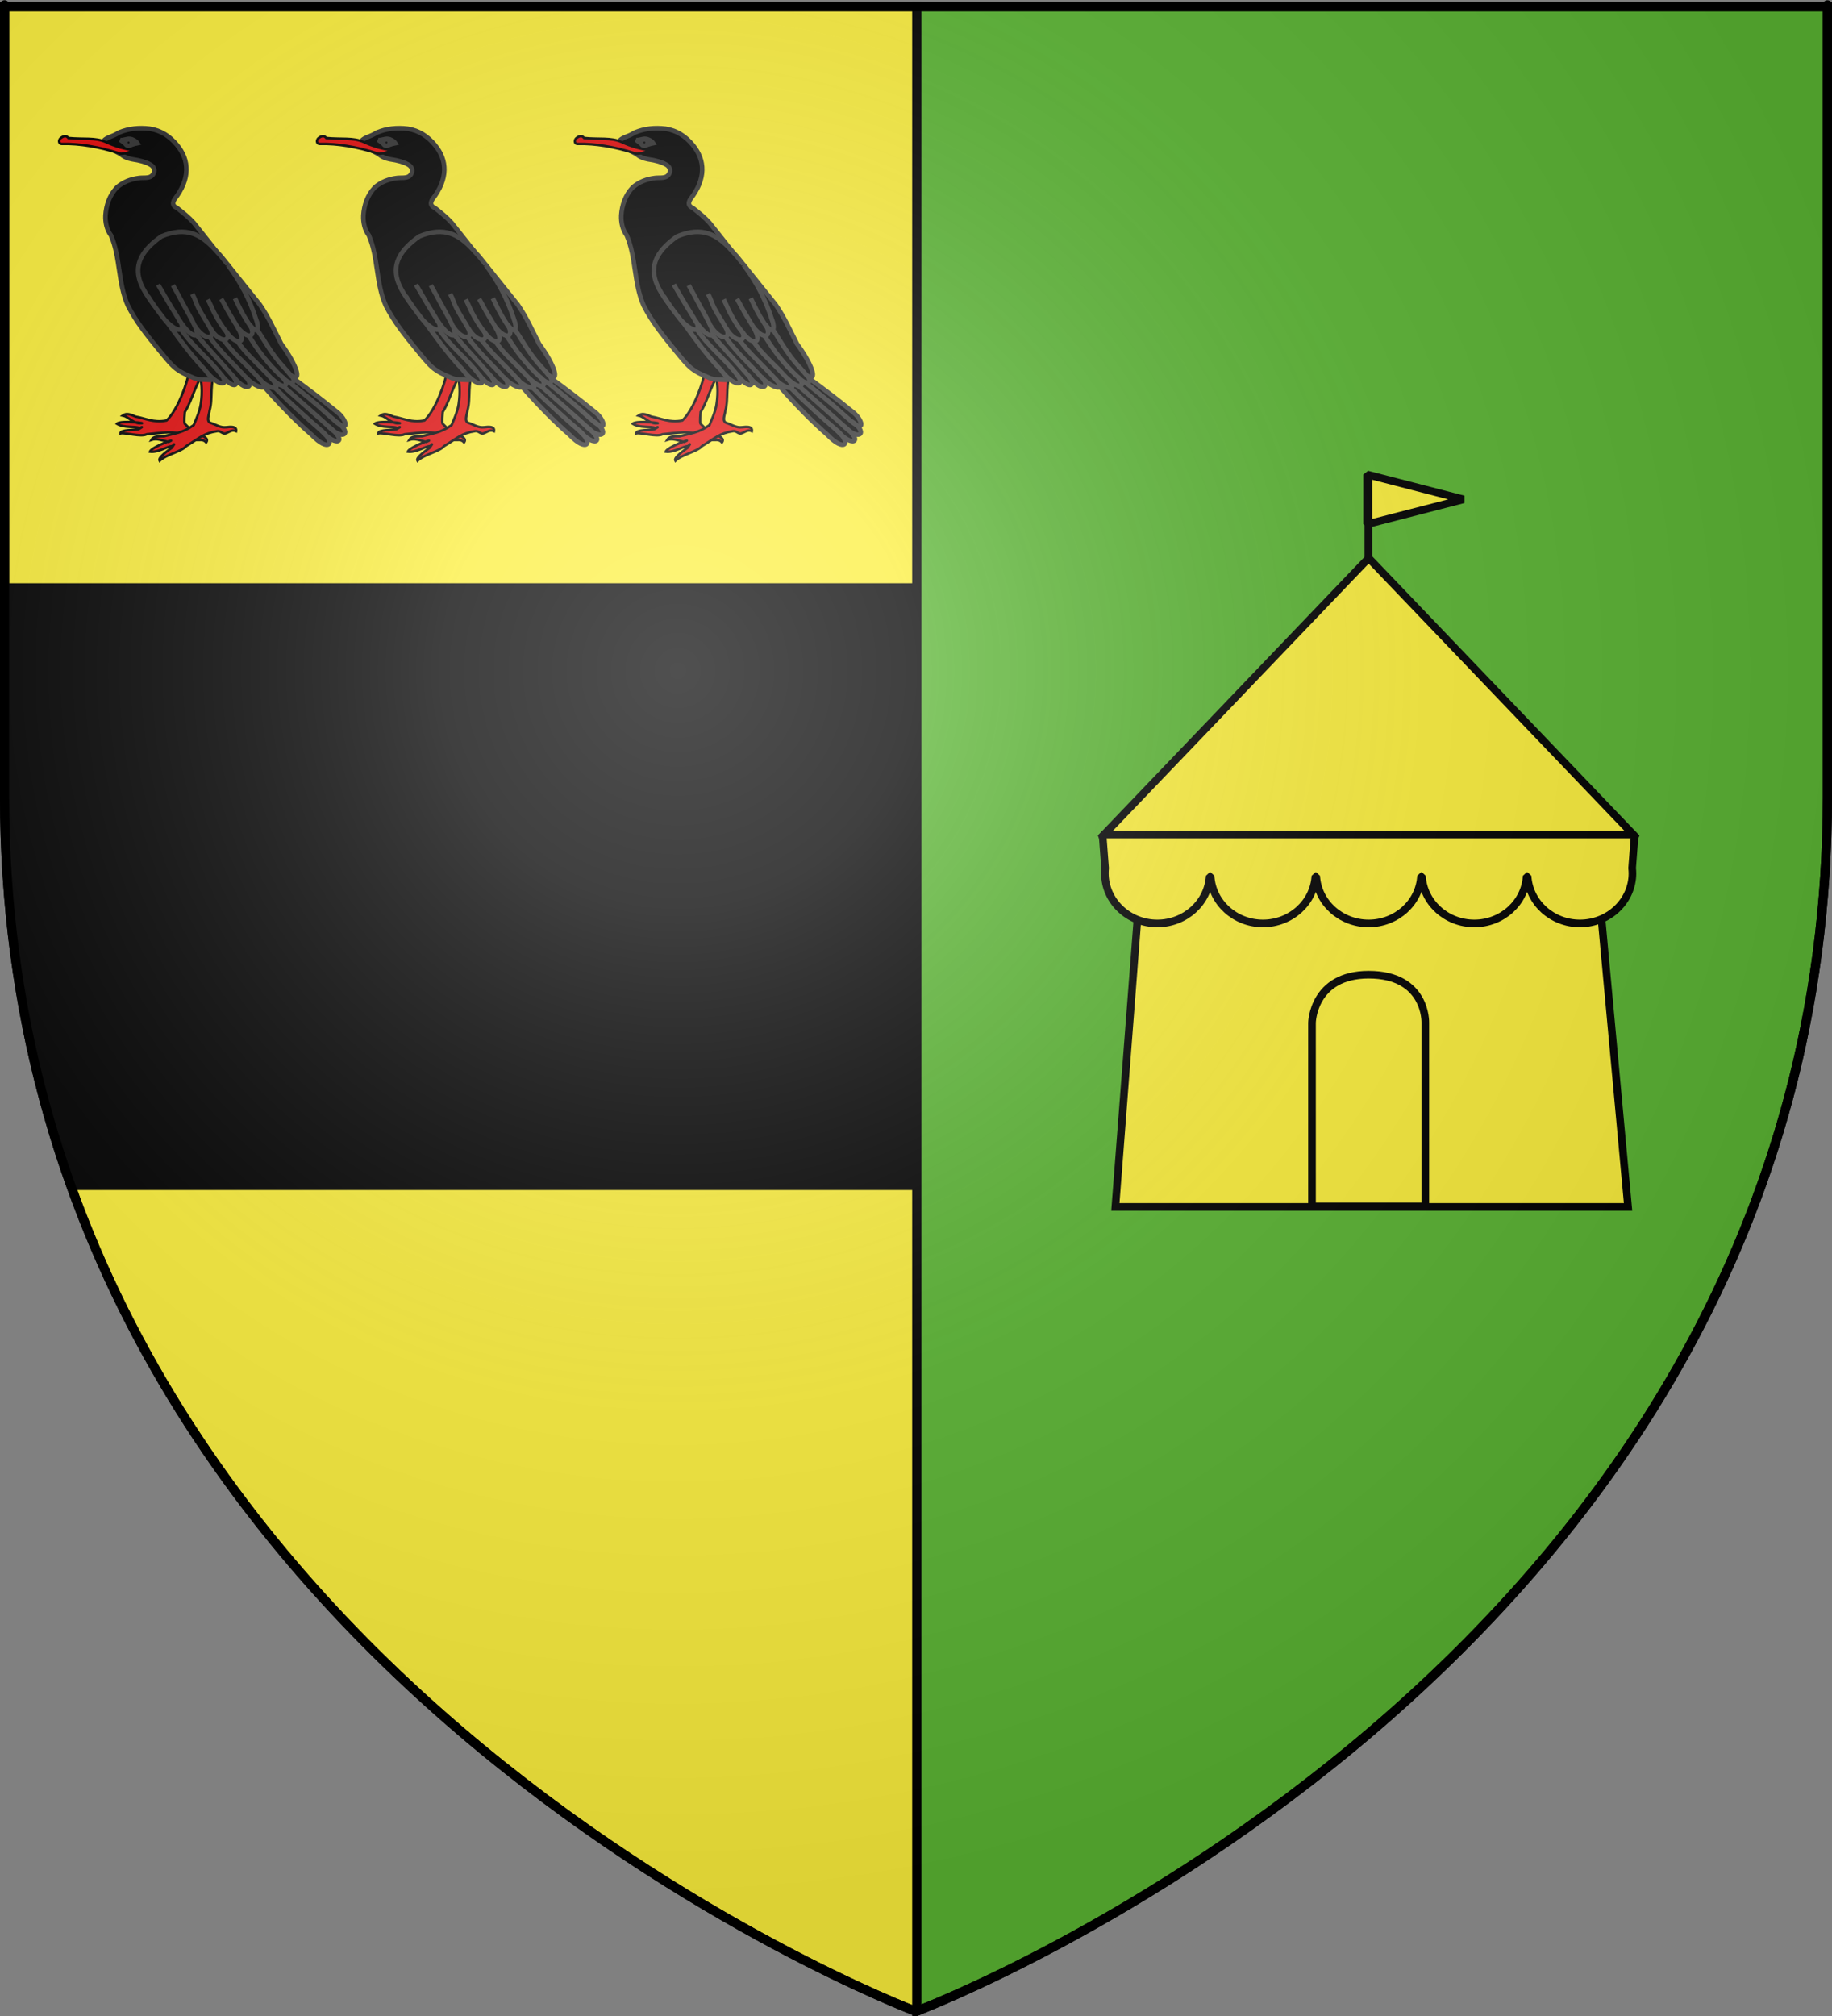 <?xml version="1.0" encoding="UTF-8" standalone="no"?>
<svg
   xmlns:dc="http://purl.org/dc/elements/1.1/"
   xmlns:cc="http://creativecommons.org/ns#"
   xmlns:rdf="http://www.w3.org/1999/02/22-rdf-syntax-ns#"
   xmlns:svg="http://www.w3.org/2000/svg"
   xmlns="http://www.w3.org/2000/svg"
   xmlns:xlink="http://www.w3.org/1999/xlink"
   xmlns:sodipodi="http://sodipodi.sourceforge.net/DTD/sodipodi-0.dtd"
   xmlns:inkscape="http://www.inkscape.org/namespaces/inkscape"
   height="660"
   width="600"
   version="1.0"
   id="svg2"
   sodipodi:version="0.32"
   inkscape:version="0.46"
   sodipodi:docname="Blason ville fr Balinghem (Pas-de-Calais).svg"
   sodipodi:docbase="E:\DIVERS\Héraldique"
   inkscape:export-filename="/Users/olivier/Desktop/Blason Rouge/Blason_Vide_3D.png"
   inkscape:export-xdpi="144"
   inkscape:export-ydpi="144"
   inkscape:output_extension="org.inkscape.output.svg.inkscape">
  <rect width="100%" height="100%" fill="#808080" stroke="none"/>
  <sodipodi:namedview
     inkscape:window-height="814"
     inkscape:window-width="1152"
     inkscape:pageshadow="2"
     inkscape:pageopacity="0.0"
     guidetolerance="10.0"
     gridtolerance="10.0"
     objecttolerance="10.0"
     borderopacity="1.0"
     bordercolor="#666666"
     pagecolor="#ffffff"
     id="base"
     showgrid="false"
     height="660px"
     inkscape:zoom="0.44547727"
     inkscape:cx="47.94179"
     inkscape:cy="487.60002"
     inkscape:window-x="-8"
     inkscape:window-y="-8"
     inkscape:current-layer="layer3"
     showguides="true"
     inkscape:guide-bbox="true" />
  <desc
     id="desc4">Flag of Canton of Valais (Wallis)</desc>
  <defs
     id="defs6">
    <linearGradient
       id="linearGradient2893">
      <stop
         style="stop-color:white;stop-opacity:0.314;"
         offset="0"
         id="stop2895" />
      <stop
         id="stop2897"
         offset="0.19"
         style="stop-color:white;stop-opacity:0.251;" />
      <stop
         style="stop-color:#6b6b6b;stop-opacity:0.125;"
         offset="0.6"
         id="stop2901" />
      <stop
         style="stop-color:black;stop-opacity:0.125;"
         offset="1"
         id="stop2899" />
    </linearGradient>
    <radialGradient
       inkscape:collect="always"
       xlink:href="#linearGradient2893"
       id="radialGradient3163"
       gradientUnits="userSpaceOnUse"
       gradientTransform="matrix(1.353,0,0,1.349,-77.629,-85.747)"
       cx="221.445"
       cy="226.331"
       fx="221.445"
       fy="226.331"
       r="300" />
  </defs>
  <g
     inkscape:groupmode="layer"
     id="layer3"
     inkscape:label="Fond écu"
     style="display:inline"
     sodipodi:insensitive="true">
    <path
       style="fill:#5ab532;fill-opacity:1;fill-rule:evenodd;stroke:#000000;stroke-width:3;stroke-linecap:butt;stroke-linejoin:miter;stroke-miterlimit:4;stroke-dasharray:none;stroke-opacity:1"
       d="M 300.25,2.188 L 300.25,658.406 C 302.988,657.37 598.5,544.849 598.5,260.719 C 598.5,-24.733 598.5,2.188 598.5,2.188 L 300.25,2.188 z"
       id="path2855" />
    <path
       style="fill:#fcef3c;fill-rule:evenodd;stroke:#000000;stroke-width:3;stroke-linecap:butt;stroke-linejoin:miter;stroke-opacity:1"
       d="M 1.5,2.188 L 1.5,260.719 C 1.5,546.17 300,658.5 300,658.5 C 300,658.5 300.237,658.411 300.25,658.406 L 300.25,2.188 L 1.5,2.188 z"
       id="path2187" />
    <path
       style="fill:#000000;fill-rule:evenodd;stroke:none;stroke-width:3;stroke-linecap:butt;stroke-linejoin:miter;stroke-opacity:1;display:inline"
       d="M 1.5,190.938 L 1.5,260.719 C 1.5,308.421 9.864,351.277 23.75,389.594 L 300.25,389.594 L 300.25,190.938 L 1.5,190.938 z"
       id="path3225" />
  </g>
  <g
     inkscape:groupmode="layer"
     id="layer4"
     inkscape:label="Meubles"
     style="display:inline"
     sodipodi:insensitive="true">
    <path
       sodipodi:nodetypes="ccccc"
       id="rect3931"
       d="M 375.297,264.918 L 521.208,264.918 L 533.208,395.116 L 365.297,395.116 L 375.297,264.918 z"
       style="fill:#fcef3c;stroke:#000000;stroke-width:2.5;stroke-miterlimit:4;stroke-opacity:1" />
    <g
       id="g3969"
       style="stroke:#000000;stroke-width:2.5;stroke-miterlimit:4;stroke-dasharray:none;stroke-opacity:1"
       transform="translate(-1.25,11.224)">
      <g
         transform="translate(0.992,0)"
         id="g3965"
         style="stroke:#000000;stroke-width:2.5;stroke-miterlimit:4;stroke-dasharray:none;stroke-opacity:1">
        <path
           style="fill:#fcef3c;stroke:#000000;stroke-width:2.5;stroke-linejoin:bevel;stroke-miterlimit:4;stroke-dasharray:none;stroke-opacity:1"
           d="M 479.568,152.258 L 448.01,160.392 L 448.01,144.123 L 479.568,152.258 z"
           id="rect3929"
           sodipodi:nodetypes="cccc" />
        <path
           style="fill:none;fill-rule:evenodd;stroke:#000000;stroke-width:2.5;stroke-linecap:butt;stroke-linejoin:miter;stroke-miterlimit:4;stroke-dasharray:none;stroke-opacity:1"
           d="M 448.413,175.079 C 448.413,144.127 448.413,144.127 448.413,144.127"
           id="path3961"
           sodipodi:nodetypes="cc" />
      </g>
      <path
         style="fill:#fcef3c;stroke:#000000;stroke-width:2.5;stroke-linejoin:bevel;stroke-miterlimit:4;stroke-dasharray:none;stroke-opacity:1"
         d="M 449.503,171.49 L 537.309,263.185 L 361.697,263.185 L 449.503,171.49 z"
         id="path3963"
         sodipodi:nodetypes="cccc" />
    </g>
    <path
       sodipodi:nodetypes="ccssccsccsccsccssccc"
       style="fill:#fcef3c;stroke:#000000;stroke-width:2.5;stroke-linejoin:bevel;stroke-miterlimit:4;stroke-dasharray:none;stroke-opacity:1"
       d="M 361.094,273.211 L 361.936,284.227 C 361.877,284.779 361.854,285.323 361.854,285.89 C 361.854,294.956 369.546,302.324 379.03,302.324 C 388.198,302.324 395.69,295.452 396.179,286.805 L 396.479,286.805 C 396.969,295.452 404.46,302.324 413.628,302.324 C 422.796,302.324 430.314,295.452 430.804,286.805 L 431.077,286.805 C 431.566,295.452 439.084,302.324 448.253,302.324 C 457.421,302.324 464.912,295.452 465.401,286.805 L 465.701,286.805 C 466.191,295.452 473.682,302.324 482.85,302.324 C 492.018,302.324 499.509,295.452 499.999,286.805 L 500.299,286.805 C 500.788,295.452 508.28,302.324 517.448,302.324 C 526.932,302.324 534.651,294.956 534.651,285.89 C 534.651,285.323 534.601,284.779 534.542,284.227 L 535.384,273.211 L 361.094,273.211 z"
       id="rect3934" />
    <path
       sodipodi:nodetypes="czcccc"
       id="rect3959"
       d="M 429.693,334.807 C 429.693,334.807 429.986,319.093 448.253,319.093 C 467.313,319.093 466.813,334.807 466.813,334.807 L 466.813,394.943 L 429.693,394.943 L 429.693,334.807 z"
       style="fill:#fcef3c;stroke:#000000;stroke-width:2.5;stroke-linejoin:bevel;stroke-miterlimit:4;stroke-opacity:1" />
    <g
       id="g3475"
       transform="translate(-2.7,0)">
      <g
         transform="translate(0,-1.122)"
         id="g3411">
        <path
           sodipodi:nodetypes="cccccccccccsccsccccc"
           id="path3413"
           d="M 64.244,117.897 C 64.7,119.185 64.985,120.653 64.728,122.4 C 64.198,125.987 61.044,135.245 57.25,138.788 C 52.92,139.612 50.413,138.073 47.087,137.518 C 45.092,136.589 43.949,136.404 42.911,137.153 C 44.698,137.523 45.981,139.45 48.306,139.718 C 52.335,139.809 42.16,138.555 40.998,139.853 C 43.349,141.327 47.123,140.589 48.378,141.273 C 49.606,140.778 49.412,140.855 48.034,141.685 C 47.046,141.91 42.032,141.713 42.166,143.007 C 43.856,142.662 48.813,144.294 50.768,143.289 C 55.857,142.762 59.322,142.168 63.785,143.467 C 64.84,143.774 65.747,144.924 66.732,145.158 C 67.919,145.342 69.22,144.758 70.238,145.954 C 71.223,144.54 69.119,143.844 67.811,143.418 C 66.058,142.848 64.255,140.855 63.197,139.828 C 62.919,139.117 63.182,136.774 63.236,136.008 C 65.912,131.911 67.357,123.869 70.542,123.1 C 72.055,122.368 74.211,122.27 74.573,121.331 C 71.813,119.303 65.861,121.196 64.244,117.897 z"
           style="fill:#e20909;fill-rule:evenodd;stroke:#000000;stroke-width:0.8;stroke-linecap:butt;stroke-linejoin:miter;stroke-miterlimit:4;stroke-dasharray:none;stroke-opacity:1" />
        <path
           style="fill:#e20909;fill-rule:evenodd;stroke:#000000;stroke-width:0.8;stroke-linecap:butt;stroke-linejoin:miter;stroke-miterlimit:4;stroke-dasharray:none;stroke-opacity:1"
           d="M 65.752,119.776 C 66.706,120.755 67.58,121.969 68.079,123.663 C 68.706,125.794 69.099,129.343 68.448,133.463 C 68.038,136.067 66.893,138.447 66.134,140.308 C 62.549,142.872 59.703,143.054 56.45,143.945 C 54.25,143.938 52.908,144.023 52.28,145.138 C 54.057,144.546 55.653,145.272 57.876,145.809 C 61.572,144.202 52.337,147.33 51.826,148.995 C 54.579,149.348 57.695,147.095 59.122,147.19 C 60.029,146.226 59.885,146.377 58.982,147.709 C 58.179,148.327 54.3,150.855 54.965,151.973 C 57.109,149.895 62.293,148.919 63.647,147.188 C 68.046,144.576 69.282,142.961 73.877,142.27 C 74.965,142.106 75.515,143.223 76.507,143.022 C 77.662,142.691 78.598,141.616 80.024,142.276 C 80.325,140.578 78.123,140.828 76.757,140.991 C 74.927,141.208 73.36,140.154 71.969,139.665 C 70.045,139.316 71.192,136.925 71.352,135.498 C 72.551,131.288 71.081,126.468 73.651,121.86 C 74.718,120.562 76.634,119.569 76.569,118.564 C 73.213,117.88 68.603,122.094 65.752,119.776 z"
           id="path3415"
           sodipodi:nodetypes="ccscccccccccsccsccccc" />
        <g
           id="g3417"
           transform="matrix(-0.226,2.2717321e-2,2.2717321e-2,0.226,98.466,-66.256)"
           style="fill:#000000;stroke:#313131;stroke-width:6.613;stroke-miterlimit:4;stroke-dasharray:none;stroke-opacity:1">
          <path
             sodipodi:nodetypes="cccccccccc"
             id="path3419"
             d="M 175.767,736.184 C 165.639,752.58 155.808,768.891 136.509,787.908 C 101.311,822.87 68.994,848.522 26.264,891.243 C 11.201,904.538 9.707,926 29.442,904.701 C 4.707,923.261 19.276,937.257 39.396,911.951 C 11.81,937.783 31.986,943.414 50.003,917.002 C 30.741,937.083 42.662,949.818 64.65,921.547 C 101.956,882.028 137.481,830.664 151.861,806.479 C 161.005,793.324 183.251,769.62 201.02,751.337 L 175.767,736.184 z"
             style="fill:#000000;fill-opacity:1;fill-rule:evenodd;stroke:#313131;stroke-width:6.613;stroke-linecap:butt;stroke-linejoin:miter;stroke-miterlimit:4;stroke-dasharray:none;stroke-opacity:1" />
          <path
             sodipodi:nodetypes="csccsccsc"
             d="M 49.023,918.19 C 60.845,905.763 70.406,895.209 80.62,883.882 C 101.091,861.181 119.883,838.245 138.896,812.451 M 28.789,905.385 C 38.555,895.158 48.848,883.069 61.688,870.136 C 88.549,843.081 121.084,812.331 143.442,787.197 M 37.314,914.211 C 45.411,905.333 56.702,892.698 68.725,879.767 C 107.049,838.547 158.784,783.248 177.787,756.893"
             style="fill:#000000;fill-rule:evenodd;stroke:#313131;stroke-width:6.613;stroke-linecap:butt;stroke-linejoin:miter;stroke-miterlimit:4;stroke-dasharray:none;stroke-opacity:1"
             id="path3421" />
        </g>
        <path
           style="fill:#000000;fill-rule:evenodd;stroke:#313131;stroke-width:1.5;stroke-linecap:butt;stroke-linejoin:miter;stroke-miterlimit:4;stroke-dasharray:none;stroke-opacity:1"
           d="M 78.007,89.64 C 74.455,84.263 70.172,79.133 66.148,74.049 C 64.623,72.333 62.676,70.777 60.664,69.19 C 59.128,68.543 59.195,67.549 59.812,66.419 C 65.102,59.672 64.732,53.518 60.724,48.66 C 58.376,45.761 55.43,43.823 51.745,43.266 C 48.285,42.846 44.87,43.169 41.646,44.521 C 39.433,45.976 37.776,45.924 36.571,47.288 C 38.668,49.906 39.882,50.274 42.102,51.486 C 43.265,52.449 44.472,52.974 45.93,53.248 C 48.617,53.636 50.559,54.226 51.784,54.919 C 53.146,55.589 53.477,56.758 53.046,57.79 C 52.212,59.757 50.119,59.189 48.355,59.389 C 45.586,59.717 43.015,60.659 40.931,62.539 C 38.587,65.021 37.461,68.294 37.243,71.647 C 37.16,73.975 37.655,76.346 39.037,78.158 C 42.182,85.44 41.296,93.735 44.569,101.141 C 47.253,106.452 51.051,111.157 54.823,115.735 C 56.329,117.547 57.958,119.685 59.717,121.272 C 61.419,122.78 63.501,123.774 65.613,124.616 C 67.501,125.644 69.609,125.314 71.661,125.517 C 75.043,125.005 81.568,121.909 88.682,120.884 C 90.058,112.698 87.089,108.264 82.701,99.762 C 81.509,97.028 79.896,93.034 78.007,89.64 z"
           id="path3423"
           sodipodi:nodetypes="cccccccccccccccccccccccc" />
        <path
           style="fill:#e20909;fill-rule:evenodd;stroke:#000000;stroke-width:0.8;stroke-linecap:butt;stroke-linejoin:miter;stroke-miterlimit:4;stroke-dasharray:none;stroke-opacity:1"
           d="M 41.551,51.248 C 35.01,49.134 28.585,48.135 23.28,48.236 C 21.661,48.387 21.948,46.87 22.466,46.428 C 23.223,45.783 24.295,45.226 25.093,46.295 C 30.148,46.796 33.86,46.041 37.444,47.653 C 40.523,49.065 43.12,49.83 47.422,50.493 L 47.598,50.46 C 45.38,50.577 42.619,51.979 41.551,51.248 z"
           id="path3425"
           sodipodi:nodetypes="ccsccccc" />
        <path
           style="fill:#000000;fill-rule:evenodd;stroke:#313131;stroke-width:1.5;stroke-linecap:butt;stroke-linejoin:miter;stroke-miterlimit:4;stroke-dasharray:none;stroke-opacity:1"
           d="M 47.674,47.968 C 47.212,47.287 46.193,46.694 45.275,46.593 C 44.132,46.466 42.987,47.202 42.009,46.91 C 43.008,47.389 43.814,48.424 44.693,48.605 C 45.539,48.78 46.453,48.205 47.674,47.968 z"
           id="path3427"
           sodipodi:nodetypes="cscsc" />
        <g
           style="stroke:#313131;stroke-width:10.031;stroke-miterlimit:4;stroke-dasharray:none;stroke-opacity:1"
           id="g3429"
           transform="matrix(-0.147,2.7035769e-2,2.7035769e-2,0.147,99.658,3.488)">
          <g
             style="stroke:#313131;stroke-width:10.031;stroke-miterlimit:4;stroke-dasharray:none;stroke-opacity:1"
             id="g3431">
            <path
               sodipodi:nodetypes="ccccccccccccccc"
               id="path3433"
               d="M 417.143,598.791 C 391.739,647.455 371.944,696.706 339.858,745.183 C 320.043,785.666 291.696,792.701 306.429,762.362 C 288.695,798.242 268.227,796.697 282.523,768.204 C 261.138,812.558 238.078,801.826 254.764,776.733 C 240.814,802.807 203.319,821.377 225.516,786.835 C 215.42,807.877 175.415,829.033 200.602,788.933 C 175.158,825.047 162.71,810.495 175.988,791.528 C 159.528,817.259 145.576,806.576 156.868,791.015 C 134.682,812.194 140.468,770.28 165.336,719.389 C 175.696,684.603 181.697,658.044 195.714,626.648 L 260,507.362 L 272.857,486.648 C 294.601,454.122 321.364,427.618 380.714,440.219 C 474.966,483.272 447.781,540.825 417.143,598.791 z"
               style="fill:#000000;fill-rule:evenodd;stroke:#313131;stroke-width:10.031;stroke-linecap:butt;stroke-linejoin:miter;stroke-miterlimit:4;stroke-dasharray:none;stroke-opacity:1" />
          </g>
          <path
             sodipodi:nodetypes="cccccccccc"
             id="path3435"
             d="M 433.411,563.852 C 426.238,583.352 414.017,607.264 406.429,621.648 C 381.843,660.381 364.901,651.86 375,628.791 C 358.479,670.272 336.328,680.255 344.286,646.648 C 331.375,679.953 304.659,686.969 311.429,658.076 C 300.007,692.286 271.07,697.686 278.571,670.934 C 266.645,702.907 235.833,711.174 252.857,665.934 C 234.229,700.99 214.775,692.859 225.714,665.219 C 211.867,693.599 205.872,674.865 209.757,656.863 C 215.428,611.412 228.817,568.976 249.105,527.976"
             style="fill:#000000;fill-rule:evenodd;stroke:#313131;stroke-width:10.031;stroke-linecap:butt;stroke-linejoin:miter;stroke-miterlimit:4;stroke-dasharray:none;stroke-opacity:1" />
        </g>
        <path
           sodipodi:type="arc"
           style="fill:#000000;stroke:#313131;stroke-width:10.031;stroke-miterlimit:4;stroke-dasharray:none;stroke-opacity:1"
           id="path3437"
           sodipodi:cx="460.62955"
           sodipodi:cy="257.37213"
           sodipodi:rx="7.0710678"
           sodipodi:ry="7.0710678"
           d="M 467.701,257.372 A 7.071,7.071 0 1 1 453.558,257.372 A 7.071,7.071 0 1 1 467.701,257.372 z"
           transform="matrix(-0.15,0,0,0.15,113.909,9.18)" />
        <path
           id="path3439"
           style="fill:none;fill-rule:evenodd;stroke:#313131;stroke-width:1.5;stroke-linecap:butt;stroke-linejoin:miter;stroke-miterlimit:4;stroke-dasharray:none;stroke-opacity:1"
           d="M 75.401,124.1 C 71.092,118.381 65.324,114.202 62.042,108.923 M 79.21,124.483 C 74.937,119.577 71.125,115.534 66.887,110.603 M 83.292,124.785 C 79.24,120.246 75.252,116.822 71.386,111.511 M 88.227,125.72 C 82.573,119.621 79.322,117.001 75.966,112.494 M 91.977,125.454 C 86.929,119.825 83.105,116.946 80.473,112.829 M 95.718,125.161 C 89.705,119.568 87.177,115.714 84.091,110.959 M 98.269,124.39 C 96.679,122.383 94.991,120.712 93.819,119.255 C 90.599,115.25 89.156,112.313 86.857,108.989"
           sodipodi:nodetypes="cccccccccccccsc" />
        <path
           sodipodi:nodetypes="csscsccsccsccsccsc"
           d="M 61.838,106.707 C 60.922,104.94 58.552,101.347 57.717,99.853 C 57.458,99.389 54.507,94.368 54.469,94.301 M 66.554,107.972 C 65.57,105.744 64.016,103.083 62.849,100.949 C 61.571,98.611 60.668,96.807 59.33,94.503 M 77.04,110.006 C 75.51,108.213 73.901,105.537 72.844,103.493 C 71.989,101.838 71.649,100.836 70.79,99.163 M 80.916,108.881 C 79.956,107.291 78.433,104.841 77.509,103.231 C 76.533,101.532 76.156,100.673 75.155,98.986 M 84.843,108.091 C 83.813,106.622 82.58,104.582 81.743,103.01 C 80.91,101.446 80.473,100.349 79.646,98.773 M 71.825,109.008 C 70.728,106.974 68.827,104.129 67.763,102.08 C 66.803,100.232 66.681,99.179 65.675,97.351"
           style="fill:none;fill-rule:evenodd;stroke:#313131;stroke-width:1.5;stroke-linecap:butt;stroke-linejoin:miter;stroke-miterlimit:4;stroke-dasharray:none;stroke-opacity:1"
           id="path3441" />
      </g>
      <g
         transform="translate(168.92,-1.122)"
         id="g3443">
        <path
           sodipodi:nodetypes="cccccccccccsccsccccc"
           id="path3445"
           d="M 64.244,117.897 C 64.7,119.185 64.985,120.653 64.728,122.4 C 64.198,125.987 61.044,135.245 57.25,138.788 C 52.92,139.612 50.413,138.073 47.087,137.518 C 45.092,136.589 43.949,136.404 42.911,137.153 C 44.698,137.523 45.981,139.45 48.306,139.718 C 52.335,139.809 42.16,138.555 40.998,139.853 C 43.349,141.327 47.123,140.589 48.378,141.273 C 49.606,140.778 49.412,140.855 48.034,141.685 C 47.046,141.91 42.032,141.713 42.166,143.007 C 43.856,142.662 48.813,144.294 50.768,143.289 C 55.857,142.762 59.322,142.168 63.785,143.467 C 64.84,143.774 65.747,144.924 66.732,145.158 C 67.919,145.342 69.22,144.758 70.238,145.954 C 71.223,144.54 69.119,143.844 67.811,143.418 C 66.058,142.848 64.255,140.855 63.197,139.828 C 62.919,139.117 63.182,136.774 63.236,136.008 C 65.912,131.911 67.357,123.869 70.542,123.1 C 72.055,122.368 74.211,122.27 74.573,121.331 C 71.813,119.303 65.861,121.196 64.244,117.897 z"
           style="fill:#e20909;fill-rule:evenodd;stroke:#000000;stroke-width:0.8;stroke-linecap:butt;stroke-linejoin:miter;stroke-miterlimit:4;stroke-dasharray:none;stroke-opacity:1" />
        <path
           style="fill:#e20909;fill-rule:evenodd;stroke:#000000;stroke-width:0.8;stroke-linecap:butt;stroke-linejoin:miter;stroke-miterlimit:4;stroke-dasharray:none;stroke-opacity:1"
           d="M 65.752,119.776 C 66.706,120.755 67.58,121.969 68.079,123.663 C 68.706,125.794 69.099,129.343 68.448,133.463 C 68.038,136.067 66.893,138.447 66.134,140.308 C 62.549,142.872 59.703,143.054 56.45,143.945 C 54.25,143.938 52.908,144.023 52.28,145.138 C 54.057,144.546 55.653,145.272 57.876,145.809 C 61.572,144.202 52.337,147.33 51.826,148.995 C 54.579,149.348 57.695,147.095 59.122,147.19 C 60.029,146.226 59.885,146.377 58.982,147.709 C 58.179,148.327 54.3,150.855 54.965,151.973 C 57.109,149.895 62.293,148.919 63.647,147.188 C 68.046,144.576 69.282,142.961 73.877,142.27 C 74.965,142.106 75.515,143.223 76.507,143.022 C 77.662,142.691 78.598,141.616 80.024,142.276 C 80.325,140.578 78.123,140.828 76.757,140.991 C 74.927,141.208 73.36,140.154 71.969,139.665 C 70.045,139.316 71.192,136.925 71.352,135.498 C 72.551,131.288 71.081,126.468 73.651,121.86 C 74.718,120.562 76.634,119.569 76.569,118.564 C 73.213,117.88 68.603,122.094 65.752,119.776 z"
           id="path3447"
           sodipodi:nodetypes="ccscccccccccsccsccccc" />
        <g
           id="g3449"
           transform="matrix(-0.226,2.2717321e-2,2.2717321e-2,0.226,98.466,-66.256)"
           style="fill:#000000;stroke:#313131;stroke-width:6.613;stroke-miterlimit:4;stroke-dasharray:none;stroke-opacity:1">
          <path
             sodipodi:nodetypes="cccccccccc"
             id="path3451"
             d="M 175.767,736.184 C 165.639,752.58 155.808,768.891 136.509,787.908 C 101.311,822.87 68.994,848.522 26.264,891.243 C 11.201,904.538 9.707,926 29.442,904.701 C 4.707,923.261 19.276,937.257 39.396,911.951 C 11.81,937.783 31.986,943.414 50.003,917.002 C 30.741,937.083 42.662,949.818 64.65,921.547 C 101.956,882.028 137.481,830.664 151.861,806.479 C 161.005,793.324 183.251,769.62 201.02,751.337 L 175.767,736.184 z"
             style="fill:#000000;fill-opacity:1;fill-rule:evenodd;stroke:#313131;stroke-width:6.613;stroke-linecap:butt;stroke-linejoin:miter;stroke-miterlimit:4;stroke-dasharray:none;stroke-opacity:1" />
          <path
             sodipodi:nodetypes="csccsccsc"
             d="M 49.023,918.19 C 60.845,905.763 70.406,895.209 80.62,883.882 C 101.091,861.181 119.883,838.245 138.896,812.451 M 28.789,905.385 C 38.555,895.158 48.848,883.069 61.688,870.136 C 88.549,843.081 121.084,812.331 143.442,787.197 M 37.314,914.211 C 45.411,905.333 56.702,892.698 68.725,879.767 C 107.049,838.547 158.784,783.248 177.787,756.893"
             style="fill:#000000;fill-rule:evenodd;stroke:#313131;stroke-width:6.613;stroke-linecap:butt;stroke-linejoin:miter;stroke-miterlimit:4;stroke-dasharray:none;stroke-opacity:1"
             id="path3453" />
        </g>
        <path
           style="fill:#000000;fill-rule:evenodd;stroke:#313131;stroke-width:1.5;stroke-linecap:butt;stroke-linejoin:miter;stroke-miterlimit:4;stroke-dasharray:none;stroke-opacity:1"
           d="M 78.007,89.64 C 74.455,84.263 70.172,79.133 66.148,74.049 C 64.623,72.333 62.676,70.777 60.664,69.19 C 59.128,68.543 59.195,67.549 59.812,66.419 C 65.102,59.672 64.732,53.518 60.724,48.66 C 58.376,45.761 55.43,43.823 51.745,43.266 C 48.285,42.846 44.87,43.169 41.646,44.521 C 39.433,45.976 37.776,45.924 36.571,47.288 C 38.668,49.906 39.882,50.274 42.102,51.486 C 43.265,52.449 44.472,52.974 45.93,53.248 C 48.617,53.636 50.559,54.226 51.784,54.919 C 53.146,55.589 53.477,56.758 53.046,57.79 C 52.212,59.757 50.119,59.189 48.355,59.389 C 45.586,59.717 43.015,60.659 40.931,62.539 C 38.587,65.021 37.461,68.294 37.243,71.647 C 37.16,73.975 37.655,76.346 39.037,78.158 C 42.182,85.44 41.296,93.735 44.569,101.141 C 47.253,106.452 51.051,111.157 54.823,115.735 C 56.329,117.547 57.958,119.685 59.717,121.272 C 61.419,122.78 63.501,123.774 65.613,124.616 C 67.501,125.644 69.609,125.314 71.661,125.517 C 75.043,125.005 81.568,121.909 88.682,120.884 C 90.058,112.698 87.089,108.264 82.701,99.762 C 81.509,97.028 79.896,93.034 78.007,89.64 z"
           id="path3455"
           sodipodi:nodetypes="cccccccccccccccccccccccc" />
        <path
           style="fill:#e20909;fill-rule:evenodd;stroke:#000000;stroke-width:0.8;stroke-linecap:butt;stroke-linejoin:miter;stroke-miterlimit:4;stroke-dasharray:none;stroke-opacity:1"
           d="M 41.551,51.248 C 35.01,49.134 28.585,48.135 23.28,48.236 C 21.661,48.387 21.948,46.87 22.466,46.428 C 23.223,45.783 24.295,45.226 25.093,46.295 C 30.148,46.796 33.86,46.041 37.444,47.653 C 40.523,49.065 43.12,49.83 47.422,50.493 L 47.598,50.46 C 45.38,50.577 42.619,51.979 41.551,51.248 z"
           id="path3457"
           sodipodi:nodetypes="ccsccccc" />
        <path
           style="fill:#000000;fill-rule:evenodd;stroke:#313131;stroke-width:1.5;stroke-linecap:butt;stroke-linejoin:miter;stroke-miterlimit:4;stroke-dasharray:none;stroke-opacity:1"
           d="M 47.674,47.968 C 47.212,47.287 46.193,46.694 45.275,46.593 C 44.132,46.466 42.987,47.202 42.009,46.91 C 43.008,47.389 43.814,48.424 44.693,48.605 C 45.539,48.78 46.453,48.205 47.674,47.968 z"
           id="path3459"
           sodipodi:nodetypes="cscsc" />
        <g
           style="stroke:#313131;stroke-width:10.031;stroke-miterlimit:4;stroke-dasharray:none;stroke-opacity:1"
           id="g3461"
           transform="matrix(-0.147,2.7035769e-2,2.7035769e-2,0.147,99.658,3.488)">
          <g
             style="stroke:#313131;stroke-width:10.031;stroke-miterlimit:4;stroke-dasharray:none;stroke-opacity:1"
             id="g3463">
            <path
               sodipodi:nodetypes="ccccccccccccccc"
               id="path3465"
               d="M 417.143,598.791 C 391.739,647.455 371.944,696.706 339.858,745.183 C 320.043,785.666 291.696,792.701 306.429,762.362 C 288.695,798.242 268.227,796.697 282.523,768.204 C 261.138,812.558 238.078,801.826 254.764,776.733 C 240.814,802.807 203.319,821.377 225.516,786.835 C 215.42,807.877 175.415,829.033 200.602,788.933 C 175.158,825.047 162.71,810.495 175.988,791.528 C 159.528,817.259 145.576,806.576 156.868,791.015 C 134.682,812.194 140.468,770.28 165.336,719.389 C 175.696,684.603 181.697,658.044 195.714,626.648 L 260,507.362 L 272.857,486.648 C 294.601,454.122 321.364,427.618 380.714,440.219 C 474.966,483.272 447.781,540.825 417.143,598.791 z"
               style="fill:#000000;fill-rule:evenodd;stroke:#313131;stroke-width:10.031;stroke-linecap:butt;stroke-linejoin:miter;stroke-miterlimit:4;stroke-dasharray:none;stroke-opacity:1" />
          </g>
          <path
             sodipodi:nodetypes="cccccccccc"
             id="path3467"
             d="M 433.411,563.852 C 426.238,583.352 414.017,607.264 406.429,621.648 C 381.843,660.381 364.901,651.86 375,628.791 C 358.479,670.272 336.328,680.255 344.286,646.648 C 331.375,679.953 304.659,686.969 311.429,658.076 C 300.007,692.286 271.07,697.686 278.571,670.934 C 266.645,702.907 235.833,711.174 252.857,665.934 C 234.229,700.99 214.775,692.859 225.714,665.219 C 211.867,693.599 205.872,674.865 209.757,656.863 C 215.428,611.412 228.817,568.976 249.105,527.976"
             style="fill:#000000;fill-rule:evenodd;stroke:#313131;stroke-width:10.031;stroke-linecap:butt;stroke-linejoin:miter;stroke-miterlimit:4;stroke-dasharray:none;stroke-opacity:1" />
        </g>
        <path
           sodipodi:type="arc"
           style="fill:#000000;stroke:#313131;stroke-width:10.031;stroke-miterlimit:4;stroke-dasharray:none;stroke-opacity:1"
           id="path3469"
           sodipodi:cx="460.62955"
           sodipodi:cy="257.37213"
           sodipodi:rx="7.0710678"
           sodipodi:ry="7.0710678"
           d="M 467.701,257.372 A 7.071,7.071 0 1 1 453.558,257.372 A 7.071,7.071 0 1 1 467.701,257.372 z"
           transform="matrix(-0.15,0,0,0.15,113.909,9.18)" />
        <path
           id="path3471"
           style="fill:none;fill-rule:evenodd;stroke:#313131;stroke-width:1.5;stroke-linecap:butt;stroke-linejoin:miter;stroke-miterlimit:4;stroke-dasharray:none;stroke-opacity:1"
           d="M 75.401,124.1 C 71.092,118.381 65.324,114.202 62.042,108.923 M 79.21,124.483 C 74.937,119.577 71.125,115.534 66.887,110.603 M 83.292,124.785 C 79.24,120.246 75.252,116.822 71.386,111.511 M 88.227,125.72 C 82.573,119.621 79.322,117.001 75.966,112.494 M 91.977,125.454 C 86.929,119.825 83.105,116.946 80.473,112.829 M 95.718,125.161 C 89.705,119.568 87.177,115.714 84.091,110.959 M 98.269,124.39 C 96.679,122.383 94.991,120.712 93.819,119.255 C 90.599,115.25 89.156,112.313 86.857,108.989"
           sodipodi:nodetypes="cccccccccccccsc" />
        <path
           sodipodi:nodetypes="csscsccsccsccsccsc"
           d="M 61.838,106.707 C 60.922,104.94 58.552,101.347 57.717,99.853 C 57.458,99.389 54.507,94.368 54.469,94.301 M 66.554,107.972 C 65.57,105.744 64.016,103.083 62.849,100.949 C 61.571,98.611 60.668,96.807 59.33,94.503 M 77.04,110.006 C 75.51,108.213 73.901,105.537 72.844,103.493 C 71.989,101.838 71.649,100.836 70.79,99.163 M 80.916,108.881 C 79.956,107.291 78.433,104.841 77.509,103.231 C 76.533,101.532 76.156,100.673 75.155,98.986 M 84.843,108.091 C 83.813,106.622 82.58,104.582 81.743,103.01 C 80.91,101.446 80.473,100.349 79.646,98.773 M 71.825,109.008 C 70.728,106.974 68.827,104.129 67.763,102.08 C 66.803,100.232 66.681,99.179 65.675,97.351"
           style="fill:none;fill-rule:evenodd;stroke:#313131;stroke-width:1.5;stroke-linecap:butt;stroke-linejoin:miter;stroke-miterlimit:4;stroke-dasharray:none;stroke-opacity:1"
           id="path3473" />
      </g>
      <g
         transform="translate(84.46,-1.122)"
         id="g3394">
        <path
           style="fill:#e20909;fill-rule:evenodd;stroke:#000000;stroke-width:0.8;stroke-linecap:butt;stroke-linejoin:miter;stroke-miterlimit:4;stroke-dasharray:none;stroke-opacity:1"
           d="M 64.244,117.897 C 64.7,119.185 64.985,120.653 64.728,122.4 C 64.198,125.987 61.044,135.245 57.25,138.788 C 52.92,139.612 50.413,138.073 47.087,137.518 C 45.092,136.589 43.949,136.404 42.911,137.153 C 44.698,137.523 45.981,139.45 48.306,139.718 C 52.335,139.809 42.16,138.555 40.998,139.853 C 43.349,141.327 47.123,140.589 48.378,141.273 C 49.606,140.778 49.412,140.855 48.034,141.685 C 47.046,141.91 42.032,141.713 42.166,143.007 C 43.856,142.662 48.813,144.294 50.768,143.289 C 55.857,142.762 59.322,142.168 63.785,143.467 C 64.84,143.774 65.747,144.924 66.732,145.158 C 67.919,145.342 69.22,144.758 70.238,145.954 C 71.223,144.54 69.119,143.844 67.811,143.418 C 66.058,142.848 64.255,140.855 63.197,139.828 C 62.919,139.117 63.182,136.774 63.236,136.008 C 65.912,131.911 67.357,123.869 70.542,123.1 C 72.055,122.368 74.211,122.27 74.573,121.331 C 71.813,119.303 65.861,121.196 64.244,117.897 z"
           id="path3652"
           sodipodi:nodetypes="cccccccccccsccsccccc" />
        <path
           sodipodi:nodetypes="ccscccccccccsccsccccc"
           id="path3654"
           d="M 65.752,119.776 C 66.706,120.755 67.58,121.969 68.079,123.663 C 68.706,125.794 69.099,129.343 68.448,133.463 C 68.038,136.067 66.893,138.447 66.134,140.308 C 62.549,142.872 59.703,143.054 56.45,143.945 C 54.25,143.938 52.908,144.023 52.28,145.138 C 54.057,144.546 55.653,145.272 57.876,145.809 C 61.572,144.202 52.337,147.33 51.826,148.995 C 54.579,149.348 57.695,147.095 59.122,147.19 C 60.029,146.226 59.885,146.377 58.982,147.709 C 58.179,148.327 54.3,150.855 54.965,151.973 C 57.109,149.895 62.293,148.919 63.647,147.188 C 68.046,144.576 69.282,142.961 73.877,142.27 C 74.965,142.106 75.515,143.223 76.507,143.022 C 77.662,142.691 78.598,141.616 80.024,142.276 C 80.325,140.578 78.123,140.828 76.757,140.991 C 74.927,141.208 73.36,140.154 71.969,139.665 C 70.045,139.316 71.192,136.925 71.352,135.498 C 72.551,131.288 71.081,126.468 73.651,121.86 C 74.718,120.562 76.634,119.569 76.569,118.564 C 73.213,117.88 68.603,122.094 65.752,119.776 z"
           style="fill:#e20909;fill-rule:evenodd;stroke:#000000;stroke-width:0.8;stroke-linecap:butt;stroke-linejoin:miter;stroke-miterlimit:4;stroke-dasharray:none;stroke-opacity:1" />
        <g
           style="fill:#000000;stroke:#313131;stroke-width:6.613;stroke-miterlimit:4;stroke-dasharray:none;stroke-opacity:1"
           transform="matrix(-0.226,2.2717321e-2,2.2717321e-2,0.226,98.466,-66.256)"
           id="g3656">
          <path
             style="fill:#000000;fill-opacity:1;fill-rule:evenodd;stroke:#313131;stroke-width:6.613;stroke-linecap:butt;stroke-linejoin:miter;stroke-miterlimit:4;stroke-dasharray:none;stroke-opacity:1"
             d="M 175.767,736.184 C 165.639,752.58 155.808,768.891 136.509,787.908 C 101.311,822.87 68.994,848.522 26.264,891.243 C 11.201,904.538 9.707,926 29.442,904.701 C 4.707,923.261 19.276,937.257 39.396,911.951 C 11.81,937.783 31.986,943.414 50.003,917.002 C 30.741,937.083 42.662,949.818 64.65,921.547 C 101.956,882.028 137.481,830.664 151.861,806.479 C 161.005,793.324 183.251,769.62 201.02,751.337 L 175.767,736.184 z"
             id="path3658"
             sodipodi:nodetypes="cccccccccc" />
          <path
             id="path3660"
             style="fill:#000000;fill-rule:evenodd;stroke:#313131;stroke-width:6.613;stroke-linecap:butt;stroke-linejoin:miter;stroke-miterlimit:4;stroke-dasharray:none;stroke-opacity:1"
             d="M 49.023,918.19 C 60.845,905.763 70.406,895.209 80.62,883.882 C 101.091,861.181 119.883,838.245 138.896,812.451 M 28.789,905.385 C 38.555,895.158 48.848,883.069 61.688,870.136 C 88.549,843.081 121.084,812.331 143.442,787.197 M 37.314,914.211 C 45.411,905.333 56.702,892.698 68.725,879.767 C 107.049,838.547 158.784,783.248 177.787,756.893"
             sodipodi:nodetypes="csccsccsc" />
        </g>
        <path
           sodipodi:nodetypes="cccccccccccccccccccccccc"
           id="path3662"
           d="M 78.007,89.64 C 74.455,84.263 70.172,79.133 66.148,74.049 C 64.623,72.333 62.676,70.777 60.664,69.19 C 59.128,68.543 59.195,67.549 59.812,66.419 C 65.102,59.672 64.732,53.518 60.724,48.66 C 58.376,45.761 55.43,43.823 51.745,43.266 C 48.285,42.846 44.87,43.169 41.646,44.521 C 39.433,45.976 37.776,45.924 36.571,47.288 C 38.668,49.906 39.882,50.274 42.102,51.486 C 43.265,52.449 44.472,52.974 45.93,53.248 C 48.617,53.636 50.559,54.226 51.784,54.919 C 53.146,55.589 53.477,56.758 53.046,57.79 C 52.212,59.757 50.119,59.189 48.355,59.389 C 45.586,59.717 43.015,60.659 40.931,62.539 C 38.587,65.021 37.461,68.294 37.243,71.647 C 37.16,73.975 37.655,76.346 39.037,78.158 C 42.182,85.44 41.296,93.735 44.569,101.141 C 47.253,106.452 51.051,111.157 54.823,115.735 C 56.329,117.547 57.958,119.685 59.717,121.272 C 61.419,122.78 63.501,123.774 65.613,124.616 C 67.501,125.644 69.609,125.314 71.661,125.517 C 75.043,125.005 81.568,121.909 88.682,120.884 C 90.058,112.698 87.089,108.264 82.701,99.762 C 81.509,97.028 79.896,93.034 78.007,89.64 z"
           style="fill:#000000;fill-rule:evenodd;stroke:#313131;stroke-width:1.5;stroke-linecap:butt;stroke-linejoin:miter;stroke-miterlimit:4;stroke-dasharray:none;stroke-opacity:1" />
        <path
           sodipodi:nodetypes="ccsccccc"
           id="path3664"
           d="M 41.551,51.248 C 35.01,49.134 28.585,48.135 23.28,48.236 C 21.661,48.387 21.948,46.87 22.466,46.428 C 23.223,45.783 24.295,45.226 25.093,46.295 C 30.148,46.796 33.86,46.041 37.444,47.653 C 40.523,49.065 43.12,49.83 47.422,50.493 L 47.598,50.46 C 45.38,50.577 42.619,51.979 41.551,51.248 z"
           style="fill:#e20909;fill-rule:evenodd;stroke:#000000;stroke-width:0.8;stroke-linecap:butt;stroke-linejoin:miter;stroke-miterlimit:4;stroke-dasharray:none;stroke-opacity:1" />
        <path
           sodipodi:nodetypes="cscsc"
           id="path3666"
           d="M 47.674,47.968 C 47.212,47.287 46.193,46.694 45.275,46.593 C 44.132,46.466 42.987,47.202 42.009,46.91 C 43.008,47.389 43.814,48.424 44.693,48.605 C 45.539,48.78 46.453,48.205 47.674,47.968 z"
           style="fill:#000000;fill-rule:evenodd;stroke:#313131;stroke-width:1.5;stroke-linecap:butt;stroke-linejoin:miter;stroke-miterlimit:4;stroke-dasharray:none;stroke-opacity:1" />
        <g
           transform="matrix(-0.147,2.7035769e-2,2.7035769e-2,0.147,99.658,3.488)"
           id="g3668"
           style="stroke:#313131;stroke-width:10.031;stroke-miterlimit:4;stroke-dasharray:none;stroke-opacity:1">
          <g
             id="g3670"
             style="stroke:#313131;stroke-width:10.031;stroke-miterlimit:4;stroke-dasharray:none;stroke-opacity:1">
            <path
               style="fill:#000000;fill-rule:evenodd;stroke:#313131;stroke-width:10.031;stroke-linecap:butt;stroke-linejoin:miter;stroke-miterlimit:4;stroke-dasharray:none;stroke-opacity:1"
               d="M 417.143,598.791 C 391.739,647.455 371.944,696.706 339.858,745.183 C 320.043,785.666 291.696,792.701 306.429,762.362 C 288.695,798.242 268.227,796.697 282.523,768.204 C 261.138,812.558 238.078,801.826 254.764,776.733 C 240.814,802.807 203.319,821.377 225.516,786.835 C 215.42,807.877 175.415,829.033 200.602,788.933 C 175.158,825.047 162.71,810.495 175.988,791.528 C 159.528,817.259 145.576,806.576 156.868,791.015 C 134.682,812.194 140.468,770.28 165.336,719.389 C 175.696,684.603 181.697,658.044 195.714,626.648 L 260,507.362 L 272.857,486.648 C 294.601,454.122 321.364,427.618 380.714,440.219 C 474.966,483.272 447.781,540.825 417.143,598.791 z"
               id="path3672"
               sodipodi:nodetypes="ccccccccccccccc" />
          </g>
          <path
             style="fill:#000000;fill-rule:evenodd;stroke:#313131;stroke-width:10.031;stroke-linecap:butt;stroke-linejoin:miter;stroke-miterlimit:4;stroke-dasharray:none;stroke-opacity:1"
             d="M 433.411,563.852 C 426.238,583.352 414.017,607.264 406.429,621.648 C 381.843,660.381 364.901,651.86 375,628.791 C 358.479,670.272 336.328,680.255 344.286,646.648 C 331.375,679.953 304.659,686.969 311.429,658.076 C 300.007,692.286 271.07,697.686 278.571,670.934 C 266.645,702.907 235.833,711.174 252.857,665.934 C 234.229,700.99 214.775,692.859 225.714,665.219 C 211.867,693.599 205.872,674.865 209.757,656.863 C 215.428,611.412 228.817,568.976 249.105,527.976"
             id="path3674"
             sodipodi:nodetypes="cccccccccc" />
        </g>
        <path
           transform="matrix(-0.15,0,0,0.15,113.909,9.18)"
           d="M 467.701,257.372 A 7.071,7.071 0 1 1 453.558,257.372 A 7.071,7.071 0 1 1 467.701,257.372 z"
           sodipodi:ry="7.0710678"
           sodipodi:rx="7.0710678"
           sodipodi:cy="257.37213"
           sodipodi:cx="460.62955"
           id="path3676"
           style="fill:#000000;stroke:#313131;stroke-width:10.031;stroke-miterlimit:4;stroke-dasharray:none;stroke-opacity:1"
           sodipodi:type="arc" />
        <path
           sodipodi:nodetypes="cccccccccccccsc"
           d="M 75.401,124.1 C 71.092,118.381 65.324,114.202 62.042,108.923 M 79.21,124.483 C 74.937,119.577 71.125,115.534 66.887,110.603 M 83.292,124.785 C 79.24,120.246 75.252,116.822 71.386,111.511 M 88.227,125.72 C 82.573,119.621 79.322,117.001 75.966,112.494 M 91.977,125.454 C 86.929,119.825 83.105,116.946 80.473,112.829 M 95.718,125.161 C 89.705,119.568 87.177,115.714 84.091,110.959 M 98.269,124.39 C 96.679,122.383 94.991,120.712 93.819,119.255 C 90.599,115.25 89.156,112.313 86.857,108.989"
           style="fill:none;fill-rule:evenodd;stroke:#313131;stroke-width:1.5;stroke-linecap:butt;stroke-linejoin:miter;stroke-miterlimit:4;stroke-dasharray:none;stroke-opacity:1"
           id="path3682" />
        <path
           id="path3680"
           style="fill:none;fill-rule:evenodd;stroke:#313131;stroke-width:1.5;stroke-linecap:butt;stroke-linejoin:miter;stroke-miterlimit:4;stroke-dasharray:none;stroke-opacity:1"
           d="M 61.838,106.707 C 60.922,104.94 58.552,101.347 57.717,99.853 C 57.458,99.389 54.507,94.368 54.469,94.301 M 66.554,107.972 C 65.57,105.744 64.016,103.083 62.849,100.949 C 61.571,98.611 60.668,96.807 59.33,94.503 M 77.04,110.006 C 75.51,108.213 73.901,105.537 72.844,103.493 C 71.989,101.838 71.649,100.836 70.79,99.163 M 80.916,108.881 C 79.956,107.291 78.433,104.841 77.509,103.231 C 76.533,101.532 76.156,100.673 75.155,98.986 M 84.843,108.091 C 83.813,106.622 82.58,104.582 81.743,103.01 C 80.91,101.446 80.473,100.349 79.646,98.773 M 71.825,109.008 C 70.728,106.974 68.827,104.129 67.763,102.08 C 66.803,100.232 66.681,99.179 65.675,97.351"
           sodipodi:nodetypes="csscsccsccsccsccsc" />
      </g>
    </g>
  </g>
  <g
     inkscape:groupmode="layer"
     id="layer2"
     inkscape:label="Reflet final"
     sodipodi:insensitive="true">
    <path
       sodipodi:nodetypes="cccccc"
       d="M 300,658.5 C 300,658.5 598.5,546.18 598.5,260.728 C 598.5,-24.723 598.5,2.176 598.5,2.176 L 1.5,2.176 L 1.5,260.728 C 1.5,546.18 300,658.5 300,658.5 z"
       style="opacity:1;fill:url(#radialGradient3163);fill-opacity:1;fill-rule:evenodd;stroke:none;stroke-width:1px;stroke-linecap:butt;stroke-linejoin:miter;stroke-opacity:1"
       id="path2875"
       inkscape:export-xdpi="144"
       inkscape:export-ydpi="144" />
  </g>
  <g
     inkscape:groupmode="layer"
     id="layer1"
     inkscape:label="Contour final"
     sodipodi:insensitive="true">
    <path
       sodipodi:nodetypes="cccccc"
       d="M 300,658.5 C 300,658.5 1.5,546.18 1.5,260.728 C 1.5,-24.723 1.5,2.176 1.5,2.176 L 598.5,2.176 L 598.5,260.728 C 598.5,546.18 300,658.5 300,658.5 z"
       style="opacity:1;fill:none;fill-opacity:1;fill-rule:evenodd;stroke:#000000;stroke-width:3;stroke-linecap:butt;stroke-linejoin:miter;stroke-miterlimit:4;stroke-dasharray:none;stroke-opacity:1"
       id="path1411"
       inkscape:export-xdpi="144"
       inkscape:export-ydpi="144" />
  </g>
</svg>
